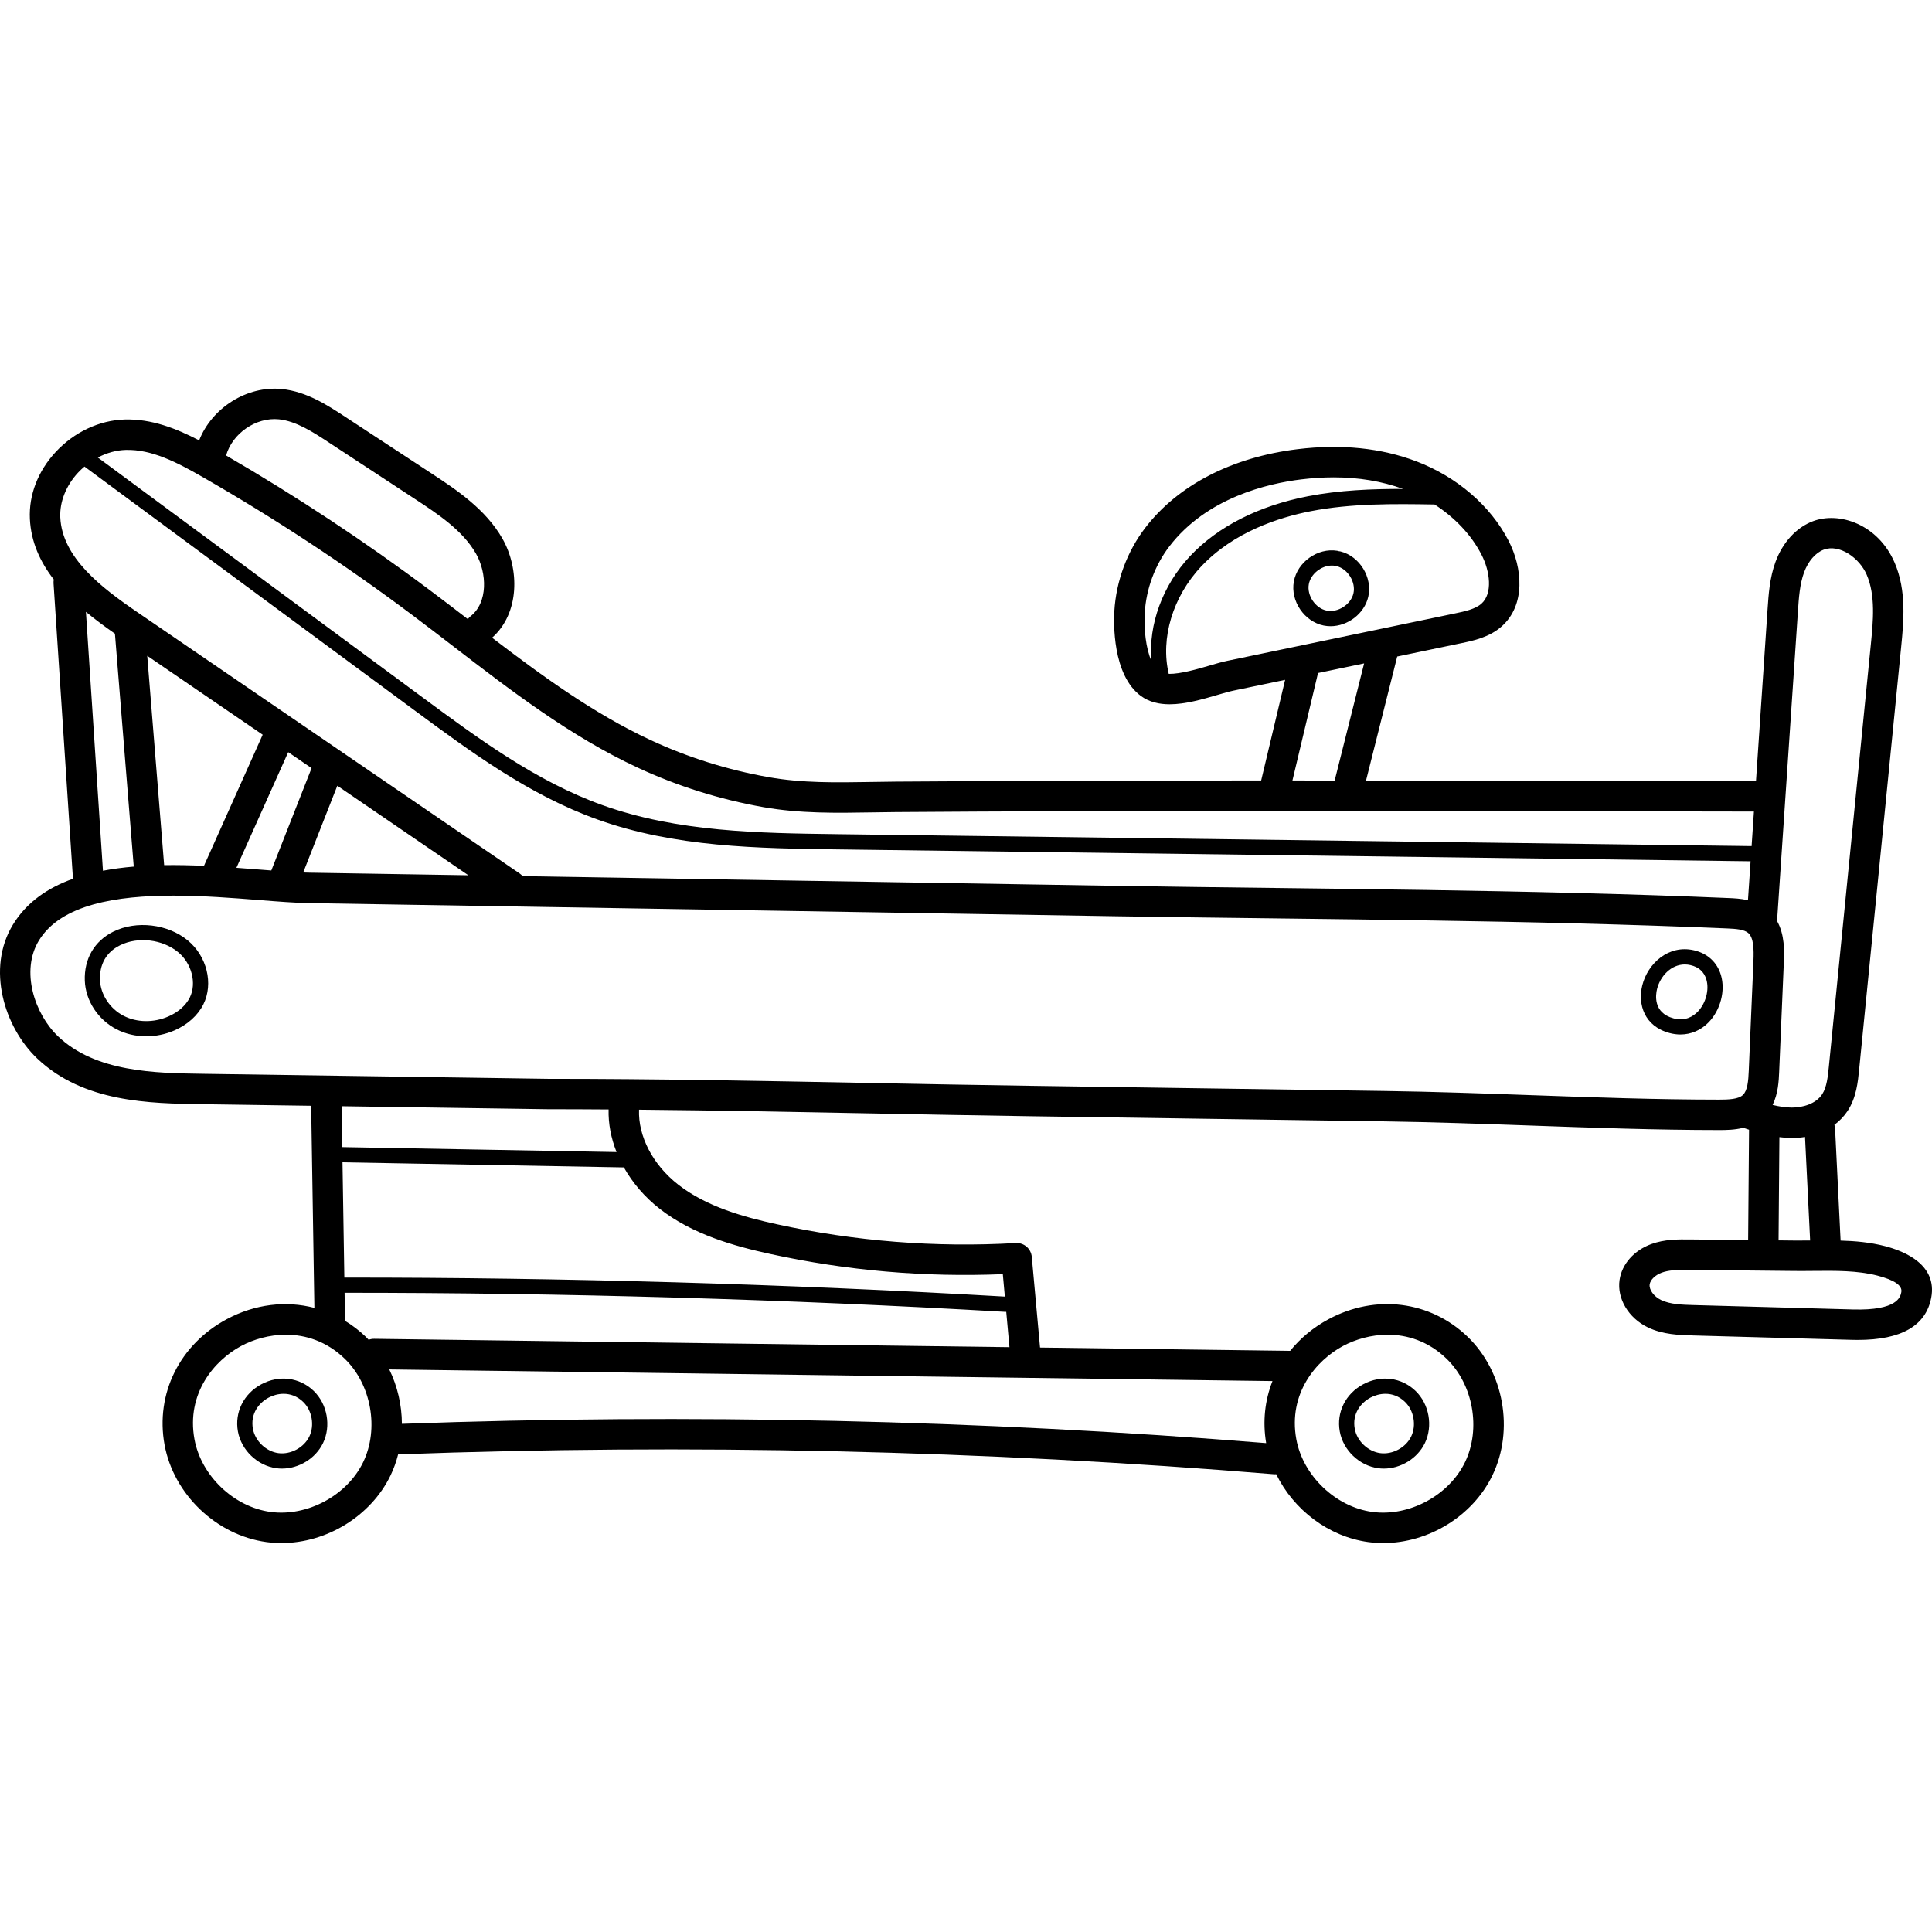 <svg xmlns="http://www.w3.org/2000/svg" height="512pt" version="1.1" viewBox="0 -103 512.001 512" width="512pt">
<g id="surface1">
<path d="M 69.258 263.852 C 64.562 266.371 62.129 271.289 63.055 276.379 C 63.961 281.328 68.234 285.414 73.219 286.09 C 73.719 286.156 74.219 286.191 74.719 286.191 C 79.219 286.191 83.633 283.516 85.605 279.438 C 87.797 274.91 86.75 269.09 83.125 265.602 C 79.395 262.02 73.953 261.328 69.258 263.852 Z M 81.977 277.684 C 80.547 280.641 77.02 282.535 73.762 282.094 C 70.508 281.652 67.613 278.883 67.023 275.656 C 66.285 271.605 68.68 268.738 71.164 267.402 C 72.301 266.793 73.695 266.375 75.156 266.375 C 76.891 266.375 78.719 266.961 80.332 268.508 C 82.699 270.785 83.406 274.73 81.977 277.684 Z M 81.977 277.684 " style=" stroke:none;fill-rule:nonzero;fill:rgb(0%,0%,0%);fill-opacity:1;" />
<path d="M 365.223 286.09 C 365.719 286.156 366.223 286.191 366.723 286.191 C 371.219 286.191 375.637 283.516 377.609 279.441 C 379.797 274.91 378.754 269.09 375.125 265.602 C 371.395 262.02 365.953 261.332 361.262 263.852 C 356.566 266.371 354.133 271.289 355.059 276.379 C 355.961 281.328 360.238 285.414 365.223 286.09 Z M 363.168 267.402 C 364.305 266.793 365.699 266.375 367.16 266.375 C 368.895 266.375 370.723 266.961 372.332 268.508 C 374.699 270.785 375.406 274.73 373.977 277.684 C 372.551 280.641 369.023 282.535 365.766 282.094 C 362.512 281.652 359.613 278.883 359.027 275.656 C 358.289 271.605 360.68 268.738 363.168 267.402 Z M 363.168 267.402 " style=" stroke:none;fill-rule:nonzero;fill:rgb(0%,0%,0%);fill-opacity:1;" />
<path d="M 499.512 227.23 C 495.633 226.23 491.695 225.875 487.781 225.766 L 486.316 196.07 C 486.301 195.73 486.23 195.406 486.133 195.094 C 487.531 194.055 488.727 192.805 489.66 191.371 C 491.957 187.844 492.363 183.77 492.688 180.5 L 503.828 68.469 C 504.488 61.809 505.312 53.523 502.09 46.082 C 497.691 35.926 487.422 32.484 480.438 35.129 C 476.051 36.785 472.445 40.707 470.539 45.883 C 468.988 50.09 468.691 54.523 468.426 58.434 L 465.355 104.008 L 411.785 103.918 C 395.336 103.891 378.715 103.863 362.016 103.848 L 370.281 70.984 L 387.289 67.441 C 390.41 66.793 394.688 65.902 397.945 63.012 C 404.359 57.32 403.492 47.508 399.789 40.309 C 395.016 31.035 386.109 23.363 375.348 19.262 C 366.02 15.711 355.418 14.625 343.836 16.043 C 326.5 18.164 312.176 25.559 303.504 36.871 C 298.695 43.141 295.789 50.992 295.312 58.977 C 295.152 61.754 294.719 75.883 302.395 81.473 C 304.578 83.062 307.191 83.641 309.961 83.641 C 314.168 83.641 318.738 82.305 322.719 81.141 C 324.277 80.684 325.754 80.254 326.832 80.031 L 340.57 77.168 L 334.223 103.836 C 301.957 103.84 269.496 103.91 237.324 104.141 C 235.203 104.156 233.082 104.191 230.965 104.23 C 221.516 104.387 212.59 104.539 203.668 102.953 C 192.766 101.016 182.219 97.699 172.332 93.09 C 157.34 86.105 143.629 76.105 130.41 66.004 C 137.777 59.484 137.68 47.715 133.164 39.766 C 128.676 31.863 120.777 26.68 114.43 22.516 L 91.383 7.398 C 86.883 4.445 81.285 0.773 74.734 0.102 C 65.449 -0.855 56.152 5.098 52.773 13.707 C 46.652 10.52 40.137 7.984 33.078 8.172 C 26.332 8.363 19.652 11.504 14.754 16.785 C 10.051 21.859 7.621 28.148 7.918 34.496 C 8.207 40.598 10.613 45.871 14.258 50.574 C 14.199 50.891 14.168 51.223 14.188 51.562 L 19.336 129.883 C 12.648 132.277 7.043 136.102 3.418 142.055 C -3.656 153.668 1.121 169.188 9.828 177.48 C 22.098 189.16 39.562 189.418 53.598 189.621 L 82.461 190.039 L 83.316 243.602 C 75.805 241.648 67.59 242.574 60.086 246.602 C 47.609 253.301 41.141 266.355 43.602 279.859 C 46 293.012 57.355 303.859 70.602 305.66 C 71.926 305.84 73.254 305.926 74.582 305.926 C 86.535 305.926 98.266 298.824 103.504 287.992 C 104.367 286.203 105.02 284.336 105.512 282.426 C 182.605 279.586 260.672 281.352 337.562 287.684 C 337.676 287.691 337.785 287.699 337.895 287.699 C 338 287.699 338.102 287.676 338.207 287.668 C 342.809 297.109 352.102 304.234 362.605 305.66 C 363.93 305.84 365.258 305.926 366.586 305.926 C 378.535 305.926 390.27 298.824 395.504 287.992 C 401.324 275.957 398.551 260.5 388.914 251.234 C 379.016 241.723 364.562 239.902 352.09 246.602 C 348.02 248.785 344.602 251.66 341.91 254.992 L 275.621 254.121 L 273.434 230.078 C 273.238 227.91 271.367 226.285 269.188 226.418 C 247.949 227.648 226.641 225.973 205.855 221.434 C 197.156 219.535 187.25 216.809 179.762 210.961 C 172.977 205.668 169.086 198.094 169.352 191.078 C 189.738 191.27 210.172 191.664 230.117 192.051 C 244.051 192.32 258.457 192.598 272.625 192.805 L 367.094 194.176 C 379.969 194.367 393.031 194.832 405.66 195.281 C 421.988 195.863 438.871 196.465 455.523 196.473 C 455.586 196.473 455.652 196.473 455.715 196.473 C 457.418 196.473 459.695 196.449 461.996 195.875 C 462.496 196.047 463.004 196.219 463.516 196.387 L 463.277 225.625 L 447.945 225.469 C 444.766 225.438 441.156 225.398 437.609 226.691 C 433.02 228.367 429.793 232.023 429.199 236.242 C 428.5 241.156 431.586 246.309 436.699 248.773 C 440.695 250.695 445.105 250.816 448.652 250.914 L 490.824 252.078 C 491.344 252.09 491.855 252.098 492.359 252.098 C 503.848 252.098 510.383 248.348 511.793 240.934 C 513.453 232.195 504.812 228.598 499.512 227.23 Z M 355.906 253.707 C 359.164 251.961 363.34 250.715 367.77 250.715 C 372.969 250.715 378.516 252.43 383.328 257.055 C 390.406 263.855 392.52 275.652 388.246 284.488 C 383.973 293.328 373.422 298.992 363.688 297.676 C 353.961 296.352 345.301 288.074 343.539 278.418 C 341.324 266.27 348.816 257.516 355.906 253.707 Z M 471.496 181.137 L 472.738 151.984 C 472.855 149.266 473.039 144.699 470.867 140.945 C 470.938 140.691 470.984 140.422 471.004 140.148 L 476.473 58.977 C 476.711 55.441 476.957 51.789 478.105 48.668 C 479.188 45.73 481.125 43.488 483.289 42.672 C 487.488 41.086 492.77 44.855 494.691 49.289 C 497.082 54.809 496.402 61.641 495.805 67.672 L 484.664 179.703 C 484.414 182.23 484.129 185.09 482.902 186.977 C 481.203 189.59 477.652 190.516 474.887 190.516 C 474.879 190.516 474.867 190.516 474.859 190.516 C 473.184 190.512 471.477 190.234 469.762 189.816 C 471.246 186.793 471.398 183.41 471.496 181.137 Z M 479.707 225.746 C 478.363 225.758 477.02 225.77 475.699 225.758 L 471.34 225.711 L 471.562 198.348 C 472.641 198.484 473.73 198.578 474.844 198.578 C 474.859 198.578 474.875 198.578 474.891 198.578 C 476.078 198.578 477.234 198.484 478.352 198.301 Z M 303.367 59.453 C 303.742 53.059 306.066 46.785 309.902 41.781 C 319.812 28.855 336.031 25.121 344.816 24.047 C 347.777 23.688 350.656 23.504 353.453 23.504 C 360.09 23.504 366.238 24.535 371.824 26.566 C 363.445 26.559 354.961 26.891 346.621 28.508 C 333.582 31.031 322.789 36.508 315.402 44.348 C 308.074 52.129 304.344 62.516 305.121 72.117 C 303.68 68.828 303.113 63.746 303.367 59.453 Z M 325.191 72.137 C 323.797 72.426 322.176 72.902 320.457 73.406 C 317.406 74.297 312.832 75.633 309.734 75.586 C 307.492 66.172 310.781 55.133 318.336 47.109 C 326.93 37.992 338.875 34.113 347.387 32.465 C 358.129 30.383 369.316 30.508 380.176 30.688 C 385.57 34.16 389.93 38.773 392.617 44 C 394.895 48.422 395.613 54.301 392.594 56.98 C 390.941 58.445 388.129 59.031 385.648 59.547 Z M 361.508 72.812 L 353.703 103.844 C 349.973 103.84 346.246 103.84 342.512 103.84 L 349.293 75.355 Z M 73.914 8.125 C 78.508 8.598 83 11.543 86.965 14.141 L 110.008 29.258 C 115.926 33.141 122.629 37.539 126.156 43.746 C 129.066 48.875 129.344 56.66 124.719 60.297 C 124.43 60.523 124.195 60.789 123.984 61.07 C 120.715 58.559 117.371 55.988 114.035 53.488 C 96.781 40.551 78.582 28.531 59.918 17.711 C 61.57 11.859 67.848 7.508 73.914 8.125 Z M 33.309 16.238 C 40.227 16.051 46.941 19.543 53.773 23.461 C 72.902 34.434 91.547 46.707 109.199 59.941 C 112.844 62.672 116.535 65.512 120.105 68.258 C 135.336 79.973 151.086 92.09 168.926 100.402 C 179.449 105.305 190.664 108.836 202.258 110.895 C 211.949 112.617 221.684 112.453 231.098 112.293 C 233.191 112.258 235.285 112.223 237.383 112.207 C 295.512 111.789 354.617 111.887 411.77 111.98 L 464.812 112.07 L 464.195 121.223 L 222.098 118.066 C 201.184 117.797 179.555 117.516 159.598 110.348 C 142.109 104.066 126.848 92.793 112.09 81.895 L 25.926 18.25 C 28.262 17.023 30.785 16.309 33.309 16.238 Z M 15.977 34.121 C 15.785 30.012 17.496 25.695 20.668 22.273 C 21.211 21.688 21.789 21.156 22.387 20.648 L 109.699 85.137 C 124.691 96.211 140.195 107.66 158.242 114.141 C 178.832 121.539 200.801 121.824 222.047 122.102 L 463.926 125.25 L 463.23 135.566 C 461.344 135.133 459.512 135.051 458.055 134.992 C 445.527 134.461 432.457 134.023 418.098 133.656 C 391.48 132.973 364.41 132.645 338.23 132.324 C 324.488 132.16 310.281 131.984 296.305 131.762 L 138.496 129.191 C 138.273 128.938 138.031 128.699 137.738 128.5 L 36.398 59.234 C 26.777 52.66 16.477 44.758 15.977 34.121 Z M 76.379 96.328 L 82.57 100.559 L 71.902 127.688 C 71 127.621 70.078 127.547 69.129 127.473 C 67.035 127.309 64.867 127.137 62.652 126.977 Z M 54.051 126.461 C 50.559 126.301 47.016 126.219 43.5 126.27 L 39.02 70.797 L 69.613 91.707 Z M 89.395 105.227 L 124.121 128.957 L 82.082 128.273 C 81.531 128.266 80.949 128.246 80.355 128.223 Z M 35.445 126.66 C 32.652 126.898 29.918 127.25 27.281 127.758 L 22.77 59.145 C 25.203 61.16 27.801 63.082 30.457 64.93 Z M 96.246 284.488 C 91.973 293.328 81.414 298.992 71.688 297.676 C 61.961 296.352 53.297 288.074 51.535 278.418 C 49.32 266.27 56.812 257.516 63.902 253.707 C 67.16 251.957 71.34 250.715 75.766 250.715 C 80.969 250.715 86.516 252.43 91.324 257.051 C 98.402 263.855 100.516 275.648 96.246 284.488 Z M 90.527 190.16 L 145.148 190.953 C 150.512 190.953 155.895 190.98 161.285 191.016 C 161.184 194.781 161.926 198.617 163.391 202.305 L 90.703 200.992 Z M 337.223 263 C 335.207 268.09 334.582 273.719 335.547 279.441 C 259.637 273.297 182.609 271.574 106.508 274.332 C 106.488 269.355 105.344 264.387 103.164 259.918 Z M 266.469 244.656 C 266.535 244.656 266.598 244.645 266.664 244.637 L 267.516 254.02 L 99.184 251.801 C 98.66 251.789 98.16 251.887 97.695 252.059 C 97.434 251.789 97.184 251.504 96.91 251.238 C 95.188 249.582 93.316 248.172 91.348 246.984 C 91.402 246.715 91.43 246.438 91.422 246.148 L 91.32 239.602 C 91.348 239.602 91.375 239.602 91.406 239.602 C 149.512 239.602 208.367 241.301 266.352 244.652 C 266.391 244.656 266.43 244.656 266.469 244.656 Z M 174.801 217.324 C 183.566 224.164 194.551 227.227 204.137 229.316 C 224.367 233.734 245.078 235.531 265.758 234.668 L 266.297 240.613 C 208.277 237.266 149.383 235.543 91.254 235.574 L 90.766 205.023 L 165.332 206.375 C 167.625 210.449 170.82 214.219 174.801 217.324 Z M 463.441 180.793 C 463.332 183.383 463.121 186.008 461.891 187.172 C 460.688 188.312 458.113 188.414 455.57 188.414 C 455.555 188.414 455.543 188.414 455.527 188.414 C 439.016 188.41 422.207 187.809 405.949 187.23 C 393.277 186.777 380.172 186.309 367.211 186.121 L 272.742 184.746 C 258.594 184.543 244.199 184.262 230.277 183.992 C 202.379 183.453 173.531 182.891 145.211 182.895 L 53.719 181.562 C 41.09 181.379 25.375 181.148 15.391 171.645 C 9.137 165.688 5.414 154.289 10.305 146.258 C 16.164 136.641 30.961 134.352 45.988 134.352 C 53.844 134.352 61.762 134.98 68.496 135.512 C 73.691 135.922 78.176 136.277 81.953 136.336 L 296.176 139.828 C 310.168 140.047 324.387 140.223 338.137 140.387 C 364.289 140.707 391.332 141.035 417.891 141.715 C 432.207 142.082 445.234 142.52 457.715 143.047 C 460.047 143.145 462.227 143.312 463.316 144.266 C 464.742 145.512 464.816 148.547 464.684 151.641 Z M 503.871 239.434 C 503.641 240.648 502.926 244.352 491.043 244.023 L 448.875 242.859 C 445.809 242.773 442.641 242.688 440.195 241.512 C 438.305 240.602 436.98 238.785 437.18 237.375 C 437.352 236.172 438.664 234.895 440.371 234.27 C 442.145 233.625 444.277 233.523 446.426 233.523 C 446.906 233.523 447.387 233.531 447.863 233.535 L 475.617 233.82 C 477.281 233.836 478.965 233.82 480.664 233.805 C 486.363 233.75 492.254 233.688 497.5 235.043 C 502.059 236.215 504.203 237.691 503.871 239.434 Z M 503.871 239.434 " style=" stroke:none;fill-rule:nonzero;fill:rgb(0%,0%,0%);fill-opacity:1;" />
<path d="M 49.754 146.215 C 44.441 141.844 36.145 140.871 30.031 143.895 C 25.016 146.375 22.262 151.109 22.473 156.887 C 22.668 162.188 25.98 167.25 30.914 169.785 C 33.305 171.012 36.008 171.629 38.758 171.629 C 41.27 171.629 43.816 171.113 46.203 170.078 C 49.699 168.562 52.438 166.098 53.906 163.145 C 56.625 157.676 54.84 150.395 49.754 146.215 Z M 50.297 161.348 C 49.25 163.457 47.227 165.242 44.598 166.383 C 40.699 168.074 36.27 168.004 32.754 166.199 C 29.152 164.348 26.641 160.551 26.5 156.742 C 26.305 151.383 29.285 148.762 31.816 147.508 C 36.578 145.152 43.047 145.918 47.195 149.328 C 50.809 152.301 52.172 157.578 50.297 161.348 Z M 50.297 161.348 " style=" stroke:none;fill-rule:nonzero;fill:rgb(0%,0%,0%);fill-opacity:1;" />
<path d="M 448.906 148.836 C 442.168 147.281 436.656 152.348 435.219 158.141 C 433.98 163.141 435.75 168.984 442.492 170.77 C 443.445 171.023 444.398 171.148 445.332 171.148 C 448.121 171.148 450.746 170.035 452.801 167.926 C 455.941 164.699 457.289 159.562 456.078 155.438 C 455.07 152.016 452.523 149.672 448.906 148.836 Z M 449.91 165.113 C 448.695 166.363 446.594 167.688 443.523 166.875 C 438.027 165.418 438.773 160.562 439.133 159.109 C 439.984 155.672 442.867 152.59 446.496 152.59 C 446.984 152.59 447.488 152.645 448 152.766 C 450.195 153.27 451.613 154.555 452.207 156.578 C 453.016 159.324 452.051 162.914 449.91 165.113 Z M 449.91 165.113 " style=" stroke:none;fill-rule:nonzero;fill:rgb(0%,0%,0%);fill-opacity:1;" />
<path d="M 355.227 43.129 C 355.082 43.094 354.941 43.074 354.797 43.07 C 354.668 43.02 354.527 42.98 354.379 42.957 C 349.195 42.125 343.824 45.93 342.883 51.098 C 341.945 56.262 345.633 61.715 350.777 62.766 C 351.383 62.887 352 62.949 352.613 62.949 C 357.168 62.949 361.586 59.641 362.613 55.125 C 363.77 50.004 360.32 44.398 355.227 43.129 Z M 358.68 54.234 C 358.008 57.195 354.559 59.422 351.582 58.812 C 348.605 58.207 346.305 54.805 346.852 51.816 C 347.348 49.09 350.18 46.875 352.953 46.875 C 353.219 46.875 353.484 46.895 353.742 46.938 C 353.832 46.953 353.918 46.961 354.004 46.965 C 354.082 46.996 354.164 47.02 354.25 47.043 C 357.199 47.777 359.352 51.273 358.68 54.234 Z M 358.68 54.234 " style=" stroke:none;fill-rule:nonzero;fill:rgb(0%,0%,0%);fill-opacity:1;" />
</g>
</svg>